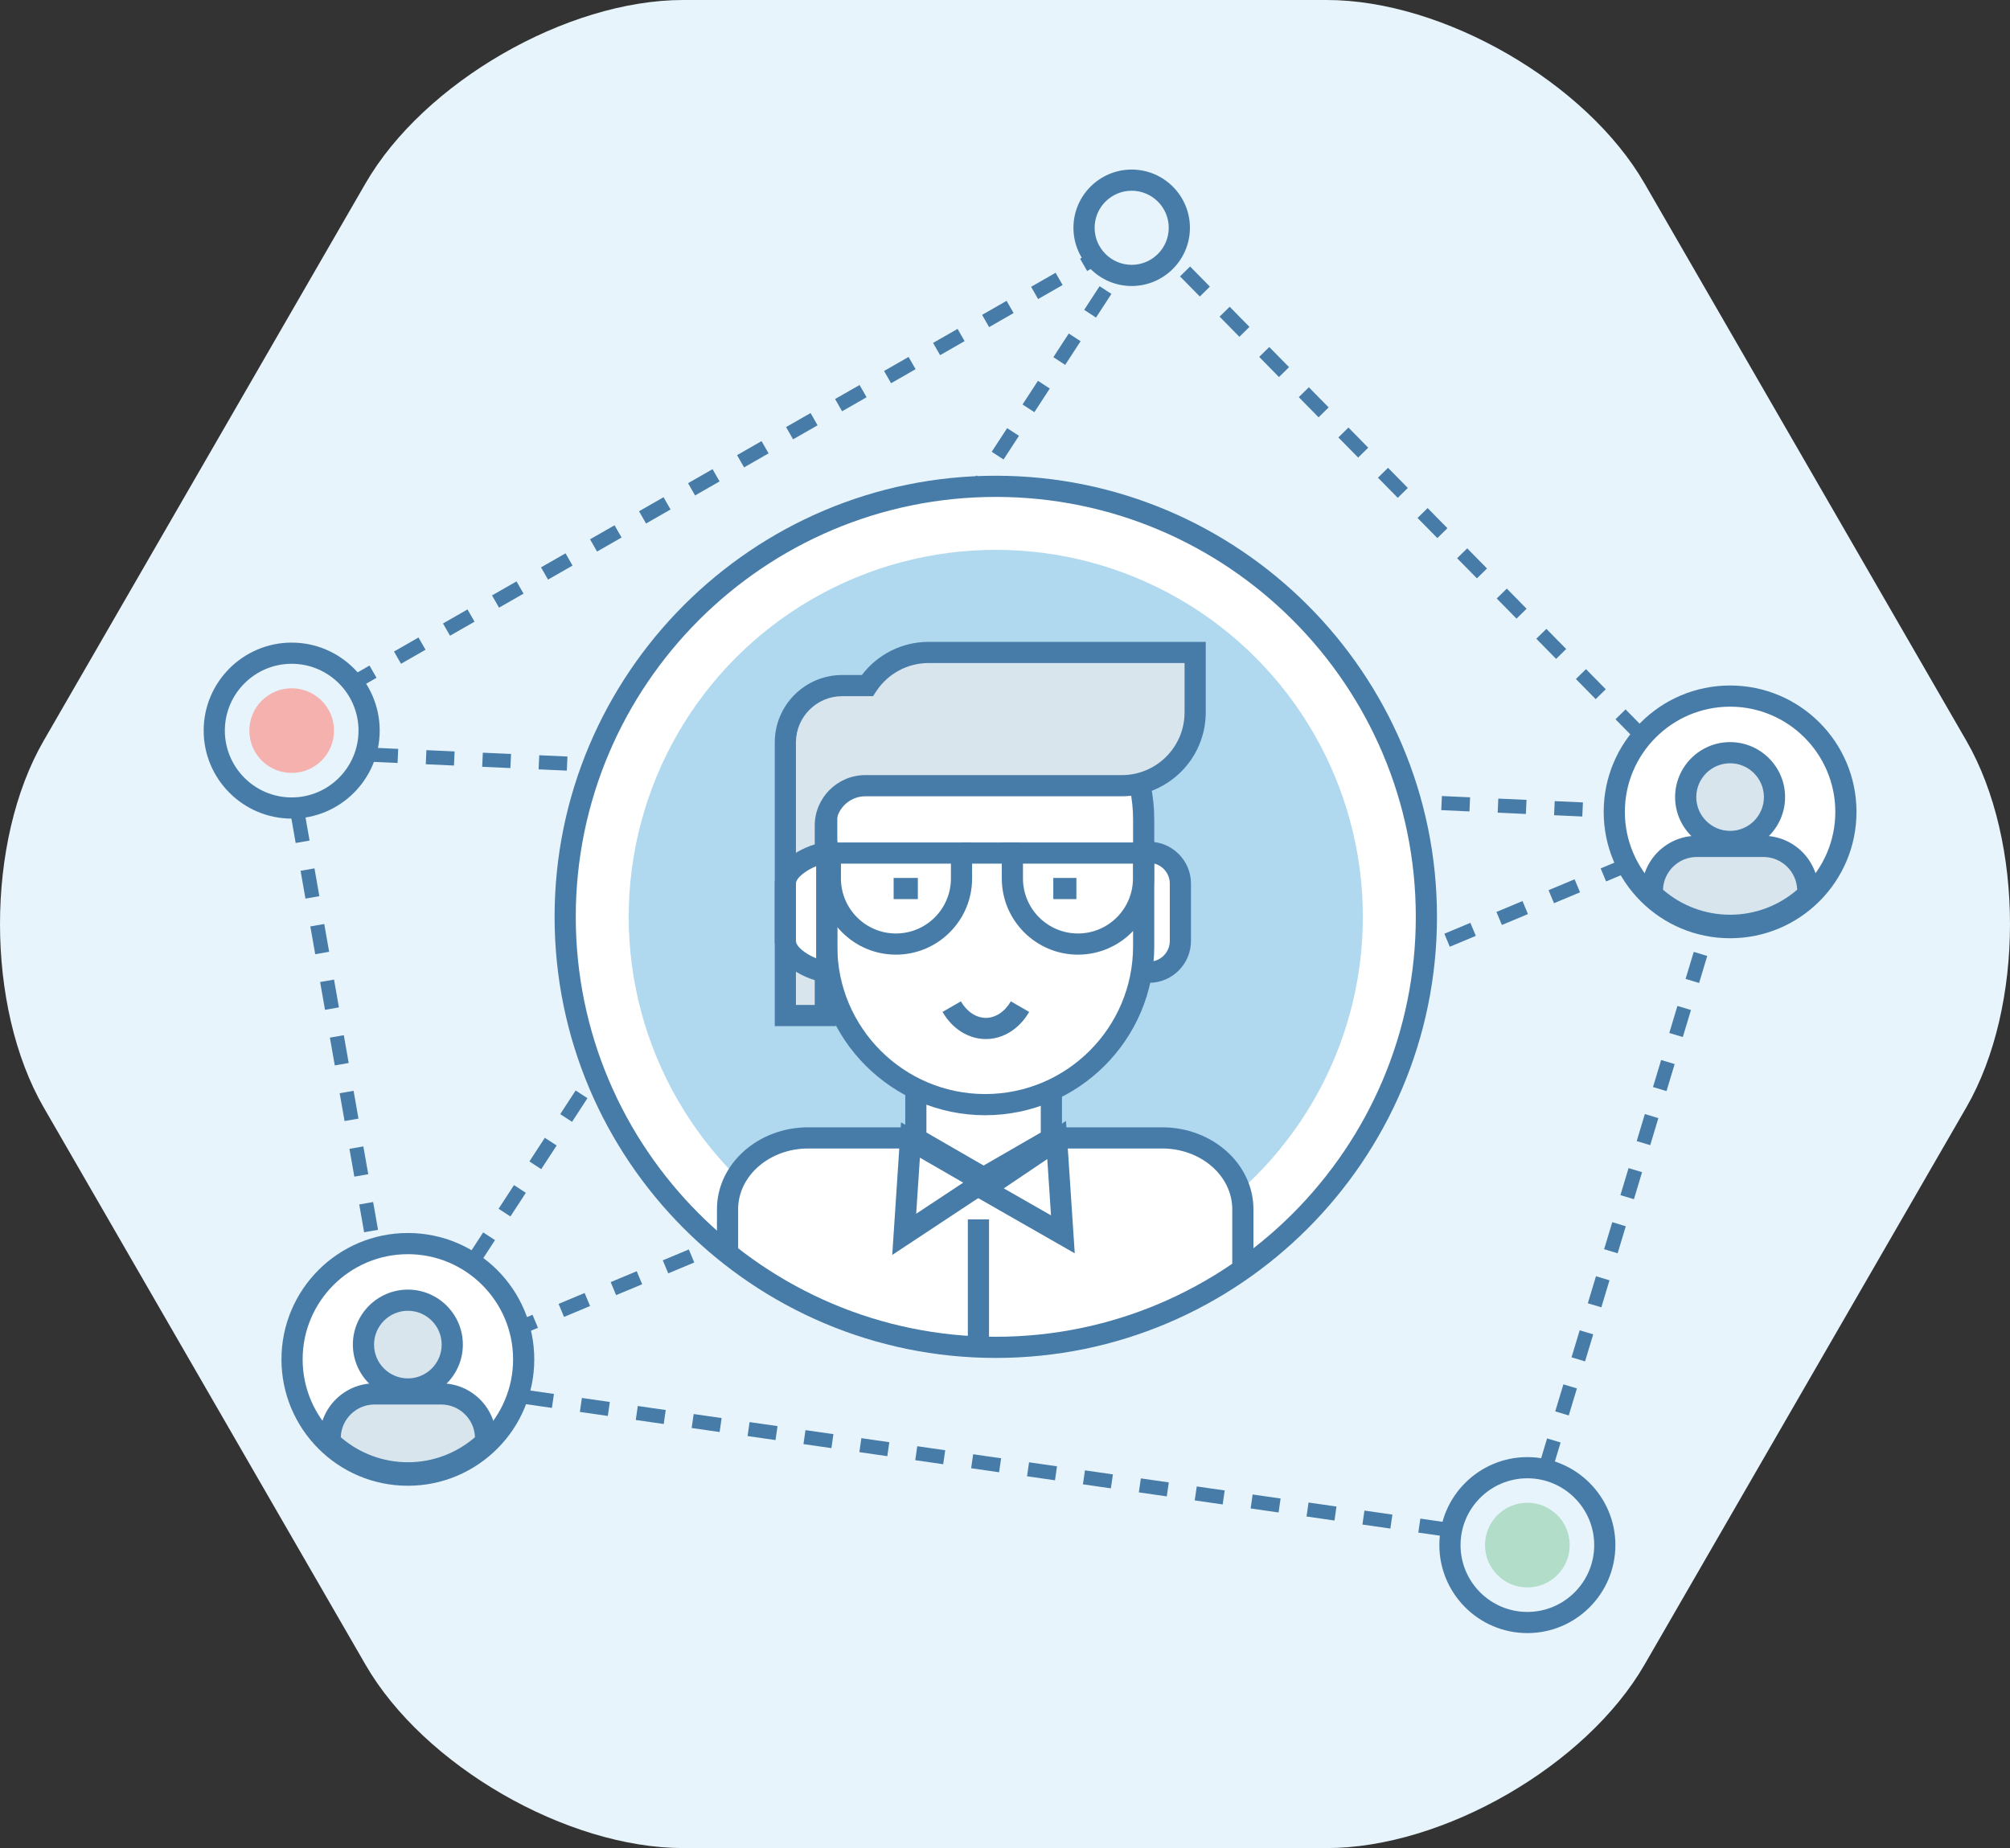 <?xml version="1.0" encoding="utf-8"?>
<!-- Generator: Adobe Illustrator 16.0.0, SVG Export Plug-In . SVG Version: 6.00 Build 0)  -->
<!DOCTYPE svg PUBLIC "-//W3C//DTD SVG 1.1//EN" "http://www.w3.org/Graphics/SVG/1.1/DTD/svg11.dtd">
<svg version="1.1" id="Layer_4" xmlns="http://www.w3.org/2000/svg" xmlns:xlink="http://www.w3.org/1999/xlink" x="0px" y="0px"
	 width="284.739px" height="261.855px" viewBox="0 0 284.739 261.855" enable-background="new 0 0 284.739 261.855"
	 xml:space="preserve">
<rect x="0" y="0" width="284.739" height="261.855" fill="#333333" stroke="none"/>
<g>
	<path fill="#E7F4FC" d="M96.779,261.855c-16.5,0-36.75-11.691-45-25.98L6.188,156.91c-8.25-14.29-8.25-37.673,0-51.963
		l45.591-78.966C60.029,11.691,80.279,0,96.779,0h91.182c16.5,0,36.75,11.691,45,25.981l45.591,78.966
		c8.25,14.29,8.25,37.673,0,51.963l-45.591,78.965c-8.25,14.289-28.5,25.98-45,25.98H96.779z"/>
	<g>
		<path fill="#477CA8" d="M229.324,115.927l-1.18-0.054l0.091-1.998l1.18,0.054L229.324,115.927z M224.149,115.692l-3.996-0.18
			l0.09-1.998l3.996,0.18L224.149,115.692z M216.157,115.332l-3.995-0.181l0.09-1.998l3.995,0.181L216.157,115.332z
			 M208.166,114.971l-3.996-0.181l0.09-1.998l3.996,0.181L208.166,114.971z M200.173,114.609l-3.996-0.181l0.09-1.998l3.997,0.181
			L200.173,114.609z M192.182,114.248l-3.996-0.181l0.091-1.998l3.996,0.181L192.182,114.248z M184.189,113.887l-3.996-0.181
			l0.091-1.998l3.996,0.181L184.189,113.887z M176.198,113.525l-3.996-0.181l0.091-1.998l3.996,0.181L176.198,113.525z
			 M168.207,113.164l-3.997-0.181l0.091-1.998l3.996,0.181L168.207,113.164z M160.214,112.803l-3.996-0.181l0.09-1.998l3.996,0.181
			L160.214,112.803z M152.222,112.442l-3.995-0.181l0.09-1.998l3.995,0.181L152.222,112.442z M144.231,112.081l-3.996-0.181
			l0.09-1.998l3.996,0.181L144.231,112.081z M136.239,111.72l-3.996-0.181l0.09-1.998l3.996,0.181L136.239,111.72z M128.247,111.358
			l-3.996-0.181l0.091-1.998l3.995,0.181L128.247,111.358z M120.255,110.997l-3.996-0.181l0.09-1.998l3.996,0.181L120.255,110.997z
			 M112.263,110.636l-3.996-0.181l0.091-1.998l3.996,0.181L112.263,110.636z M104.271,110.274l-3.996-0.181l0.091-1.998l3.996,0.181
			L104.271,110.274z M96.279,109.913l-3.996-0.181l0.091-1.998l3.996,0.181L96.279,109.913z M88.288,109.552l-3.996-0.18l0.09-1.998
			l3.996,0.18L88.288,109.552z M80.296,109.191l-3.996-0.181l0.09-1.998l3.996,0.181L80.296,109.191z M72.304,108.83l-3.995-0.181
			l0.09-1.998l3.996,0.181L72.304,108.83z M64.312,108.469l-3.996-0.181l0.09-1.998l3.996,0.181L64.312,108.469z M56.321,108.107
			l-3.996-0.181l0.09-1.998l3.996,0.181L56.321,108.107z"/>
	</g>
	<g>
		<path fill="#477CA8" d="M59.208,192.474l-1.676-1.092l2.183-3.352l1.676,1.092L59.208,192.474z M63.574,185.771l-1.676-1.092
			l2.183-3.353l1.676,1.092L63.574,185.771z M67.94,179.066l-1.676-1.092l2.183-3.352l1.676,1.092L67.94,179.066z M72.306,172.363
			l-1.676-1.092l2.183-3.352l1.676,1.092L72.306,172.363z M76.672,165.659l-1.676-1.092l2.183-3.352l1.676,1.092L76.672,165.659z
			 M81.038,158.956l-1.676-1.092l2.183-3.352l1.676,1.092L81.038,158.956z M85.404,152.253l-1.676-1.092l2.183-3.353l1.676,1.092
			L85.404,152.253z M89.77,145.549l-1.676-1.092l2.183-3.352l1.676,1.092L89.77,145.549z M94.136,138.846l-1.676-1.092l2.183-3.352
			l1.676,1.092L94.136,138.846z M98.502,132.142l-1.676-1.092l2.183-3.352l1.676,1.092L98.502,132.142z M102.869,125.438
			l-1.676-1.092l2.183-3.352l1.676,1.092L102.869,125.438z M107.235,118.735l-1.676-1.092l2.183-3.353l1.676,1.092L107.235,118.735z
			 M111.601,112.031l-1.676-1.092l2.183-3.352l1.676,1.092L111.601,112.031z M115.967,105.328l-1.676-1.092l2.183-3.352l1.676,1.092
			L115.967,105.328z M120.333,98.624l-1.676-1.092l2.183-3.352l1.676,1.092L120.333,98.624z M124.699,91.921l-1.676-1.092
			l2.183-3.352l1.676,1.092L124.699,91.921z M129.065,85.218l-1.676-1.092l2.183-3.353l1.676,1.092L129.065,85.218z M133.431,78.514
			l-1.676-1.092l2.183-3.352l1.676,1.092L133.431,78.514z M137.797,71.811l-1.676-1.092l2.183-3.352l1.676,1.092L137.797,71.811z
			 M142.164,65.106l-1.676-1.092l2.183-3.352l1.676,1.092L142.164,65.106z M146.53,58.403l-1.676-1.092l2.183-3.352l1.676,1.092
			L146.53,58.403z M150.896,51.7l-1.676-1.092l2.183-3.353l1.676,1.092L150.896,51.7z M155.262,44.996l-1.676-1.092l2.183-3.352
			l1.676,1.092L155.262,44.996z"/>
	</g>
	<g>
		<path fill="#477CA8" d="M57.755,195.851l-0.771-1.846l3.69-1.543l0.771,1.846L57.755,195.851z M65.137,192.766l-0.771-1.846
			l3.69-1.543l0.771,1.846L65.137,192.766z M72.518,189.68l-0.771-1.846l3.69-1.542l0.771,1.846L72.518,189.68z M79.899,186.595
			l-0.771-1.846l3.69-1.543l0.771,1.846L79.899,186.595z M87.28,183.51l-0.771-1.846l3.691-1.543l0.771,1.846L87.28,183.51z
			 M94.661,180.425l-0.771-1.846l3.69-1.543l0.771,1.846L94.661,180.425z M102.042,177.339l-0.771-1.846l3.69-1.542l0.771,1.846
			L102.042,177.339z M109.423,174.254l-0.771-1.846l3.69-1.543l0.771,1.846L109.423,174.254z M116.805,171.169l-0.771-1.846
			l3.69-1.543l0.771,1.846L116.805,171.169z M124.185,168.083l-0.771-1.846l3.691-1.542l0.771,1.846L124.185,168.083z
			 M131.567,164.998l-0.771-1.846l3.69-1.543l0.771,1.846L131.567,164.998z M138.948,161.913l-0.771-1.846l3.691-1.543l0.771,1.846
			L138.948,161.913z M146.329,158.828l-0.771-1.846l3.69-1.543l0.771,1.846L146.329,158.828z M153.71,155.742l-0.771-1.846
			l3.69-1.542l0.771,1.846L153.71,155.742z M161.091,152.657l-0.771-1.846l3.69-1.543l0.771,1.846L161.091,152.657z
			 M168.473,149.572l-0.771-1.846l3.69-1.543l0.771,1.846L168.473,149.572z M175.853,146.486l-0.771-1.846l3.691-1.542l0.771,1.846
			L175.853,146.486z M183.235,143.401l-0.771-1.846l3.69-1.543l0.771,1.846L183.235,143.401z M190.616,140.316l-0.771-1.846
			l3.691-1.543l0.771,1.846L190.616,140.316z M197.997,137.231l-0.771-1.846l3.69-1.543l0.771,1.846L197.997,137.231z
			 M205.378,134.146l-0.771-1.846l3.69-1.542l0.771,1.846L205.378,134.146z M212.759,131.061l-0.771-1.846l3.691-1.543l0.771,1.846
			L212.759,131.061z M220.141,127.976l-0.771-1.846l3.69-1.543l0.771,1.846L220.141,127.976z M227.521,124.89l-0.771-1.846
			l3.691-1.542l0.771,1.846L227.521,124.89z M234.903,121.805l-0.771-1.846l3.69-1.543l0.771,1.846L234.903,121.805z
			 M242.284,118.72l-0.771-1.846l3.69-1.543l0.771,1.846L242.284,118.72z"/>
	</g>
	<g>
		<path fill="#477CA8" d="M219.924,208.218l-1.915-0.576l1.154-3.83l1.915,0.576L219.924,208.218z M222.232,200.559l-1.915-0.578
			l1.154-3.829l1.915,0.578L222.232,200.559z M224.541,192.898l-1.915-0.576l1.154-3.83l1.915,0.576L224.541,192.898z
			 M226.849,185.238l-1.915-0.576l1.154-3.83l1.915,0.576L226.849,185.238z M229.157,177.579l-1.915-0.578l1.154-3.829l1.915,0.578
			L229.157,177.579z M231.465,169.919l-1.915-0.576l1.154-3.83l1.915,0.576L231.465,169.919z M233.773,162.259l-1.915-0.576
			l1.154-3.83l1.915,0.576L233.773,162.259z M236.081,154.6l-1.915-0.576l1.154-3.83l1.915,0.576L236.081,154.6z M238.389,146.939
			l-1.915-0.576l1.154-3.83l1.915,0.576L238.389,146.939z M240.697,139.279l-1.915-0.576l1.154-3.83l1.915,0.576L240.697,139.279z
			 M243.005,131.62l-1.915-0.576l0.725-2.404l1.915,0.576L243.005,131.62z"/>
	</g>
	<g>
		<circle fill="#FFFFFF" cx="141.064" cy="129.908" r="61"/>
		<circle fill="#B0D9EF" cx="141.064" cy="129.908" r="52"/>
		<g>
			<g>
				<defs>
					<circle id="SVGID_1_" cx="141.064" cy="129.908" r="61"/>
				</defs>
				<clipPath id="SVGID_2_">
					<use xlink:href="#SVGID_1_"  overflow="visible"/>
				</clipPath>
				<g clip-path="url(#SVGID_2_)">
					<g>
						<path fill="#FFFFFF" d="M103.064,196.787v-25.443c0-5.586,5.117-10.113,11.428-10.113h50.147
							c6.311,0,11.425,4.527,11.425,10.113v25.443H103.064z"/>
						<path fill="#477CA8" d="M177.564,196.787h-3v-25.443c0-4.749-4.452-8.613-9.925-8.613h-50.147
							c-5.475,0-9.928,3.864-9.928,8.613v25.443h-3v-25.443c0-6.403,5.8-11.613,12.928-11.613h50.147
							c7.127,0,12.925,5.21,12.925,11.613V196.787z"/>
					</g>
					<g>
						<polygon fill="#FFFFFF" points="148.94,161.334 139.34,166.877 129.739,161.334 129.739,140.373 139.34,140.373 
							148.94,140.373 						"/>
						<path fill="#477CA8" d="M139.34,168.609l-11.101-6.409v-23.327h22.201V162.2L139.34,168.609z M131.239,160.468l8.101,4.677
							l8.1-4.677v-18.595h-16.201V160.468z"/>
					</g>
					<g>
						<polygon fill="#FFFFFF" points="128.093,174.895 139.3,167.486 128.977,161.525 						"/>
						<path fill="#477CA8" d="M126.396,177.813l1.242-18.793l14.512,8.38L126.396,177.813z M130.314,164.03l-0.525,7.945l6.66-4.403
							L130.314,164.03z"/>
					</g>
					<g>
						<polygon fill="#FFFFFF" points="150.568,174.895 139.36,168.486 149.683,161.525 						"/>
						<path fill="#477CA8" d="M152.25,177.584l-15.728-8.993l14.485-9.768L152.25,177.584z M142.199,168.382l6.688,3.823
							l-0.528-7.978L142.199,168.382z"/>
					</g>
					<g>
						<path fill="#FFFFFF" d="M167.215,133.323c0,2.448-1.984,4.434-4.433,4.434h-0.37c-2.45,0-4.431-1.985-4.431-4.434v-8.125
							c0-2.449,1.981-4.433,4.431-4.433h0.37c2.448,0,4.433,1.983,4.433,4.433V133.323z"/>
						<path fill="#477CA8" d="M162.782,139.257h-0.37c-3.271,0-5.931-2.662-5.931-5.934v-8.125c0-3.271,2.661-5.933,5.931-5.933
							h0.37c3.271,0,5.933,2.661,5.933,5.933v8.125C168.715,136.595,166.054,139.257,162.782,139.257z M162.412,122.266
							c-1.616,0-2.931,1.315-2.931,2.933v8.125c0,1.617,1.315,2.934,2.931,2.934h0.37c1.617,0,2.933-1.316,2.933-2.934v-8.125
							c0-1.617-1.315-2.933-2.933-2.933H162.412z"/>
					</g>
					<g>
						<path fill="#FFFFFF" d="M162.014,134.07c0,12.398-10.051,22.447-22.449,22.447l0,0c-12.399,0-22.451-10.049-22.451-22.447
							v-17.958c0-12.397,10.051-22.447,22.451-22.447l0,0c12.397,0,22.449,10.05,22.449,22.447V134.07z"/>
						<path fill="#477CA8" d="M139.565,158.018c-13.207,0-23.951-10.743-23.951-23.947v-17.958
							c0-13.204,10.744-23.947,23.951-23.947c13.206,0,23.949,10.743,23.949,23.947v17.958
							C163.514,147.274,152.771,158.018,139.565,158.018z M139.565,95.165c-11.552,0-20.951,9.396-20.951,20.947v17.958
							c0,11.551,9.398,20.947,20.951,20.947c11.551,0,20.949-9.396,20.949-20.947v-17.958
							C160.514,104.562,151.117,95.165,139.565,95.165z"/>
					</g>
					<g>
						<path fill="#D8E5ED" d="M131.549,92.446c-3.633,0-6.826,1.87-8.683,4.696h-3.565c-4.443,0-8.048,3.602-8.048,8.049v38.701
							h5.663V116.99c0-3.129,2.537-5.664,5.665-5.664h3.303h27.848h5.191c5.736,0,10.384-4.649,10.384-10.385v-8.495H131.549z"/>
						<path fill="#477CA8" d="M118.417,145.393h-8.663v-40.201c0-5.266,4.283-9.549,9.548-9.549h2.79
							c2.246-2.955,5.723-4.696,9.458-4.696h39.259v9.995c0,6.554-5.331,11.885-11.884,11.885h-36.342
							c-2.296,0-4.165,1.868-4.165,4.164V145.393z M112.753,142.393h2.663V116.99c0-3.95,3.214-7.164,7.165-7.164h36.342
							c4.899,0,8.884-3.985,8.884-8.885v-6.995h-36.259c-2.998,0-5.775,1.503-7.429,4.02l-0.444,0.677h-4.374
							c-3.611,0-6.548,2.938-6.548,6.549V142.393z"/>
					</g>
					<g>
						<path fill="#FFFFFF" d="M117.115,120.812c-2.228,0.23-5.861,2.094-5.861,4.386v8.125c0,2.292,3.634,4.155,5.861,4.387V120.812
							z"/>
						<path fill="#477CA8" d="M118.615,139.374l-1.655-0.172c-2.586-0.269-7.207-2.463-7.207-5.879v-8.125
							c0-3.417,4.621-5.61,7.207-5.878l1.654-0.171V139.374z M115.615,122.737c-1.505,0.603-2.861,1.681-2.861,2.461v8.125
							c0,0.779,1.356,1.858,2.861,2.461V122.737z"/>
					</g>
					<g>
						<path fill="#FFFFFF" d="M134.818,142.631c1.079,1.869,2.842,3.094,4.838,3.094c1.997,0,3.759-1.225,4.837-3.094H134.818z"/>
						<path fill="#477CA8" d="M139.656,147.225c-2.453,0-4.748-1.437-6.137-3.844l2.598-1.5c0.848,1.468,2.17,2.344,3.539,2.344
							c1.369,0,2.691-0.876,3.538-2.343l2.599,1.498C144.404,145.787,142.11,147.225,139.656,147.225z"/>
					</g>
					<g>
						<path fill="#FFFFFF" d="M117.629,120.873v3.602c0,5.131,4.159,9.291,9.29,9.291c5.132,0,9.291-4.16,9.291-9.291v-3.602
							H117.629z"/>
						<path fill="#477CA8" d="M126.919,135.266c-5.949,0-10.79-4.841-10.79-10.791v-5.102h21.58v5.102
							C137.709,130.425,132.869,135.266,126.919,135.266z M119.129,122.373v2.102c0,4.296,3.494,7.791,7.79,7.791
							c4.296,0,7.791-3.495,7.791-7.791v-2.102H119.129z"/>
					</g>
					<g>
						<path fill="#FFFFFF" d="M143.416,120.873v3.602c0,5.131,4.16,9.291,9.29,9.291c5.13,0,9.29-4.16,9.29-9.291v-3.602H143.416z"
							/>
						<path fill="#477CA8" d="M152.706,135.266c-5.949,0-10.79-4.841-10.79-10.791v-5.102h21.579v5.102
							C163.495,130.425,158.655,135.266,152.706,135.266z M144.916,122.373v2.102c0,4.296,3.494,7.791,7.79,7.791
							s7.79-3.495,7.79-7.791v-2.102H144.916z"/>
					</g>
					<g>
						<path fill="#FFFFFF" d="M130.024,125.9h-3.431H130.024z"/>
						<rect x="126.593" y="124.4" fill="#477CA8" width="3.431" height="3"/>
					</g>
					<g>
						<path fill="#FFFFFF" d="M152.485,125.9h-3.274H152.485z"/>
						<rect x="149.21" y="124.4" fill="#477CA8" width="3.274" height="3"/>
					</g>
					<g>
						<path fill="#FFFFFF" d="M136.193,120.873h8.496H136.193z"/>
						<rect x="136.193" y="119.373" fill="#477CA8" width="8.496" height="3"/>
					</g>
					<g>
						<path fill="#FFFFFF" d="M138.605,172.779v23.439V172.779z"/>
						<rect x="137.105" y="172.779" fill="#477CA8" width="3" height="23.439"/>
					</g>
				</g>
			</g>
			<g>
				<path fill="#477CA8" d="M141.064,192.408c-34.462,0-62.5-28.037-62.5-62.5s28.038-62.5,62.5-62.5s62.5,28.037,62.5,62.5
					S175.527,192.408,141.064,192.408z M141.064,70.408c-32.809,0-59.5,26.691-59.5,59.5s26.691,59.5,59.5,59.5
					s59.5-26.691,59.5-59.5S173.873,70.408,141.064,70.408z"/>
			</g>
		</g>
	</g>
	<g>
		<path fill="#477CA8" d="M160.315,40.524c-4.549,0-8.25-3.7-8.25-8.249s3.701-8.25,8.25-8.25s8.25,3.701,8.25,8.25
			S164.864,40.524,160.315,40.524z M160.315,27.025c-2.895,0-5.25,2.355-5.25,5.25s2.355,5.249,5.25,5.249s5.25-2.354,5.25-5.249
			S163.21,27.025,160.315,27.025z"/>
	</g>
	<g>
		<path fill="#477CA8" d="M41.32,115.989c-6.875,0-12.468-5.593-12.468-12.468s5.593-12.469,12.468-12.469
			c6.875,0,12.468,5.594,12.468,12.469S48.195,115.989,41.32,115.989z M41.32,94.053c-5.221,0-9.468,4.248-9.468,9.469
			s4.248,9.468,9.468,9.468s9.468-4.247,9.468-9.468S46.541,94.053,41.32,94.053z"/>
	</g>
	<circle fill="#F5B1AE" cx="41.32" cy="103.521" r="5.998"/>
	<g>
		<path fill="#477CA8" d="M216.37,231.396c-6.875,0-12.468-5.594-12.468-12.469c0-6.874,5.593-12.467,12.468-12.467
			c6.875,0,12.468,5.593,12.468,12.467C228.837,225.803,223.244,231.396,216.37,231.396z M216.37,209.461
			c-5.221,0-9.468,4.247-9.468,9.467c0,5.221,4.248,9.469,9.468,9.469s9.468-4.248,9.468-9.469
			C225.837,213.708,221.59,209.461,216.37,209.461z"/>
	</g>
	<circle fill="#B2DDC9" cx="216.369" cy="218.928" r="5.998"/>
	<g>
		<g>
			<path fill="#FFFFFF" d="M57.779,209.02c-9.046,0-16.406-7.359-16.406-16.406s7.36-16.406,16.406-16.406
				s16.406,7.359,16.406,16.406S66.825,209.02,57.779,209.02z"/>
			<path fill="#477CA8" d="M57.779,177.707c8.219,0,14.906,6.686,14.906,14.906c0,8.219-6.687,14.906-14.906,14.906
				s-14.906-6.688-14.906-14.906C42.873,184.393,49.56,177.707,57.779,177.707L57.779,177.707z M57.779,174.707
				c-9.888,0-17.906,8.018-17.906,17.906s8.019,17.906,17.906,17.906c9.889,0,17.906-8.018,17.906-17.906
				S67.667,174.707,57.779,174.707L57.779,174.707z"/>
		</g>
		<g>
			<circle fill="#D8E5ED" cx="57.779" cy="190.518" r="6.29"/>
			<path fill="#477CA8" d="M57.78,198.307c-4.296,0-7.791-3.494-7.791-7.789c0-4.296,3.495-7.791,7.791-7.791
				c4.295,0,7.789,3.495,7.789,7.791C65.569,194.812,62.075,198.307,57.78,198.307z M57.78,185.727
				c-2.642,0-4.791,2.149-4.791,4.791c0,2.641,2.149,4.789,4.791,4.789c2.641,0,4.789-2.148,4.789-4.789
				C62.569,187.876,60.42,185.727,57.78,185.727z"/>
		</g>
		<g>
			<path fill="#D8E5ED" d="M53.061,197.506h9.435c3.475,0,6.292,2.816,6.292,6.289v0.512c-2.878,2.711-6.744,4.381-11.008,4.381
				c-4.266,0-8.132-1.67-11.008-4.381v-0.512C46.772,200.322,49.587,197.506,53.061,197.506z"/>
			<path fill="#477CA8" d="M57.78,210.188c-4.485,0-8.76-1.701-12.037-4.789l-0.471-0.444v-1.159c0-4.295,3.494-7.789,7.789-7.789
				h9.435c4.296,0,7.792,3.494,7.792,7.789v1.159l-0.472,0.444C66.538,208.486,62.263,210.188,57.78,210.188z M48.274,203.643
				c2.649,2.291,6,3.545,9.505,3.545c3.503,0,6.854-1.255,9.505-3.545c-0.081-2.57-2.198-4.637-4.79-4.637h-9.435
				C50.471,199.006,48.355,201.072,48.274,203.643z"/>
		</g>
	</g>
	<g>
		<g>
			<path fill="#FFFFFF" d="M245.087,131.441c-9.046,0-16.406-7.359-16.406-16.406s7.36-16.406,16.406-16.406
				s16.406,7.359,16.406,16.406S254.134,131.441,245.087,131.441z"/>
			<path fill="#477CA8" d="M245.087,100.129c8.219,0,14.906,6.688,14.906,14.906c0,8.221-6.687,14.906-14.906,14.906
				s-14.906-6.686-14.906-14.906C230.181,106.816,236.868,100.129,245.087,100.129L245.087,100.129z M245.087,97.129
				c-9.888,0-17.906,8.018-17.906,17.906s8.019,17.906,17.906,17.906c9.889,0,17.906-8.018,17.906-17.906
				S254.976,97.129,245.087,97.129L245.087,97.129z"/>
		</g>
		<g>
			<circle fill="#D8E5ED" cx="245.087" cy="112.939" r="6.29"/>
			<path fill="#477CA8" d="M245.088,120.729c-4.296,0-7.791-3.494-7.791-7.789s3.495-7.789,7.791-7.789
				c4.295,0,7.789,3.494,7.789,7.789S249.383,120.729,245.088,120.729z M245.088,108.15c-2.642,0-4.791,2.148-4.791,4.789
				s2.149,4.789,4.791,4.789c2.641,0,4.789-2.148,4.789-4.789S247.729,108.15,245.088,108.15z"/>
		</g>
		<g>
			<path fill="#D8E5ED" d="M240.37,119.928h9.435c3.475,0,6.292,2.816,6.292,6.291v0.51c-2.878,2.711-6.744,4.381-11.008,4.381
				c-4.266,0-8.132-1.67-11.008-4.381v-0.51C234.081,122.744,236.896,119.928,240.37,119.928z"/>
			<path fill="#477CA8" d="M245.088,132.609c-4.485,0-8.76-1.701-12.037-4.789l-0.471-0.444v-1.157c0-4.296,3.494-7.791,7.789-7.791
				h9.435c4.296,0,7.792,3.495,7.792,7.791v1.157l-0.472,0.444C253.846,130.908,249.572,132.609,245.088,132.609z M235.583,126.064
				c2.649,2.291,6,3.545,9.505,3.545c3.503,0,6.854-1.254,9.505-3.545c-0.082-2.571-2.199-4.637-4.79-4.637h-9.435
				C237.78,121.428,235.665,123.494,235.583,126.064z"/>
		</g>
	</g>
	<g>
		<path fill="#477CA8" d="M49.867,98.026l-0.994-1.736l3.471-1.987l0.994,1.736L49.867,98.026z M56.809,94.051l-0.994-1.736
			l3.471-1.987l0.994,1.736L56.809,94.051z M63.751,90.076l-0.994-1.736l3.471-1.988l0.994,1.736L63.751,90.076z M70.694,86.101
			L69.7,84.364l3.471-1.987l0.994,1.736L70.694,86.101z M77.636,82.125l-0.994-1.736l3.471-1.987l0.994,1.736L77.636,82.125z
			 M84.579,78.15l-0.994-1.736l3.472-1.988l0.994,1.736L84.579,78.15z M91.521,74.175l-0.994-1.736l3.471-1.987l0.994,1.736
			L91.521,74.175z M98.464,70.199l-0.994-1.736l3.471-1.987l0.994,1.736L98.464,70.199z M105.406,66.225l-0.994-1.736l3.471-1.988
			l0.994,1.736L105.406,66.225z M112.349,62.249l-0.994-1.736l3.471-1.987l0.994,1.736L112.349,62.249z M119.291,58.273
			l-0.994-1.736l3.471-1.987l0.994,1.736L119.291,58.273z M126.233,54.299l-0.994-1.736l3.471-1.988l0.994,1.736L126.233,54.299z
			 M133.176,50.323l-0.994-1.736l3.471-1.987l0.994,1.736L133.176,50.323z M140.118,46.348l-0.994-1.736l3.471-1.987l0.994,1.736
			L140.118,46.348z M147.061,42.373l-0.994-1.736l3.471-1.988l0.994,1.736L147.061,42.373z M154.003,38.397l-0.994-1.736
			l2.797-1.602l0.994,1.736L154.003,38.397z"/>
	</g>
	<g>
		<path fill="#477CA8" d="M231.657,104.77l-2.804-2.853l1.426-1.402l2.804,2.853L231.657,104.77z M226.048,99.064l-2.804-2.853
			l1.427-1.402l2.804,2.853L226.048,99.064z M220.44,93.359l-2.804-2.853l1.426-1.402l2.804,2.853L220.44,93.359z M214.832,87.654
			l-2.804-2.853l1.427-1.402l2.804,2.853L214.832,87.654z M209.224,81.949l-2.804-2.853l1.426-1.402l2.804,2.853L209.224,81.949z
			 M203.616,76.244l-2.804-2.853l1.426-1.402l2.804,2.853L203.616,76.244z M198.008,70.539l-2.804-2.853l1.426-1.402l2.804,2.853
			L198.008,70.539z M192.399,64.834l-2.804-2.853l1.426-1.402l2.804,2.853L192.399,64.834z M186.791,59.129l-2.804-2.853
			l1.427-1.402l2.804,2.853L186.791,59.129z M181.183,53.424l-2.804-2.853l1.426-1.402l2.804,2.853L181.183,53.424z M175.574,47.719
			l-2.804-2.853l1.427-1.402l2.804,2.853L175.574,47.719z M169.967,42.014l-2.804-2.853l1.426-1.402l2.804,2.853L169.967,42.014z"/>
	</g>
	<g>
		<path fill="#477CA8" d="M51.583,174.601l-0.693-3.939l1.97-0.346l0.693,3.939L51.583,174.601z M50.197,166.722l-0.693-3.939
			l1.97-0.346l0.693,3.939L50.197,166.722z M48.812,158.843l-0.693-3.94l1.97-0.346l0.693,3.94L48.812,158.843z M47.427,150.963
			l-0.693-3.939l1.97-0.346l0.693,3.939L47.427,150.963z M46.041,143.084l-0.692-3.939l1.97-0.346l0.692,3.939L46.041,143.084z
			 M44.656,135.205l-0.692-3.939l1.97-0.346l0.692,3.939L44.656,135.205z M43.271,127.326l-0.692-3.94l1.97-0.346l0.692,3.94
			L43.271,127.326z M41.885,119.446l-0.692-3.939l1.97-0.346l0.692,3.939L41.885,119.446z"/>
	</g>
	<g>
		<path fill="#477CA8" d="M204.88,217.725l-3.959-0.57l0.285-1.98l3.959,0.57L204.88,217.725z M196.962,216.584l-3.959-0.569
			l0.285-1.98l3.959,0.569L196.962,216.584z M189.044,215.444l-3.959-0.569l0.284-1.98l3.959,0.569L189.044,215.444z
			 M181.126,214.305l-3.959-0.569l0.284-1.98l3.959,0.569L181.126,214.305z M173.207,213.165l-3.959-0.57l0.285-1.98l3.959,0.57
			L173.207,213.165z M165.289,212.025l-3.959-0.57l0.285-1.98l3.959,0.57L165.289,212.025z M157.37,210.886l-3.959-0.57l0.285-1.98
			l3.959,0.57L157.37,210.886z M149.452,209.746l-3.959-0.57l0.285-1.98l3.959,0.57L149.452,209.746z M141.533,208.606l-3.959-0.57
			l0.285-1.98l3.959,0.57L141.533,208.606z M133.616,207.466l-3.96-0.569l0.285-1.98l3.959,0.569L133.616,207.466z M125.697,206.326
			l-3.959-0.569l0.284-1.98l3.959,0.569L125.697,206.326z M117.779,205.187l-3.959-0.569l0.284-1.98l3.959,0.569L117.779,205.187z
			 M109.86,204.047l-3.959-0.57l0.285-1.98l3.959,0.57L109.86,204.047z M101.941,202.907l-3.959-0.57l0.285-1.98l3.959,0.57
			L101.941,202.907z M94.023,201.768l-3.959-0.57l0.285-1.98l3.959,0.57L94.023,201.768z M86.104,200.628l-3.959-0.57l0.285-1.98
			l3.959,0.57L86.104,200.628z M78.186,199.488l-3.959-0.57l0.285-1.98l3.959,0.57L78.186,199.488z"/>
	</g>
</g>
</svg>

